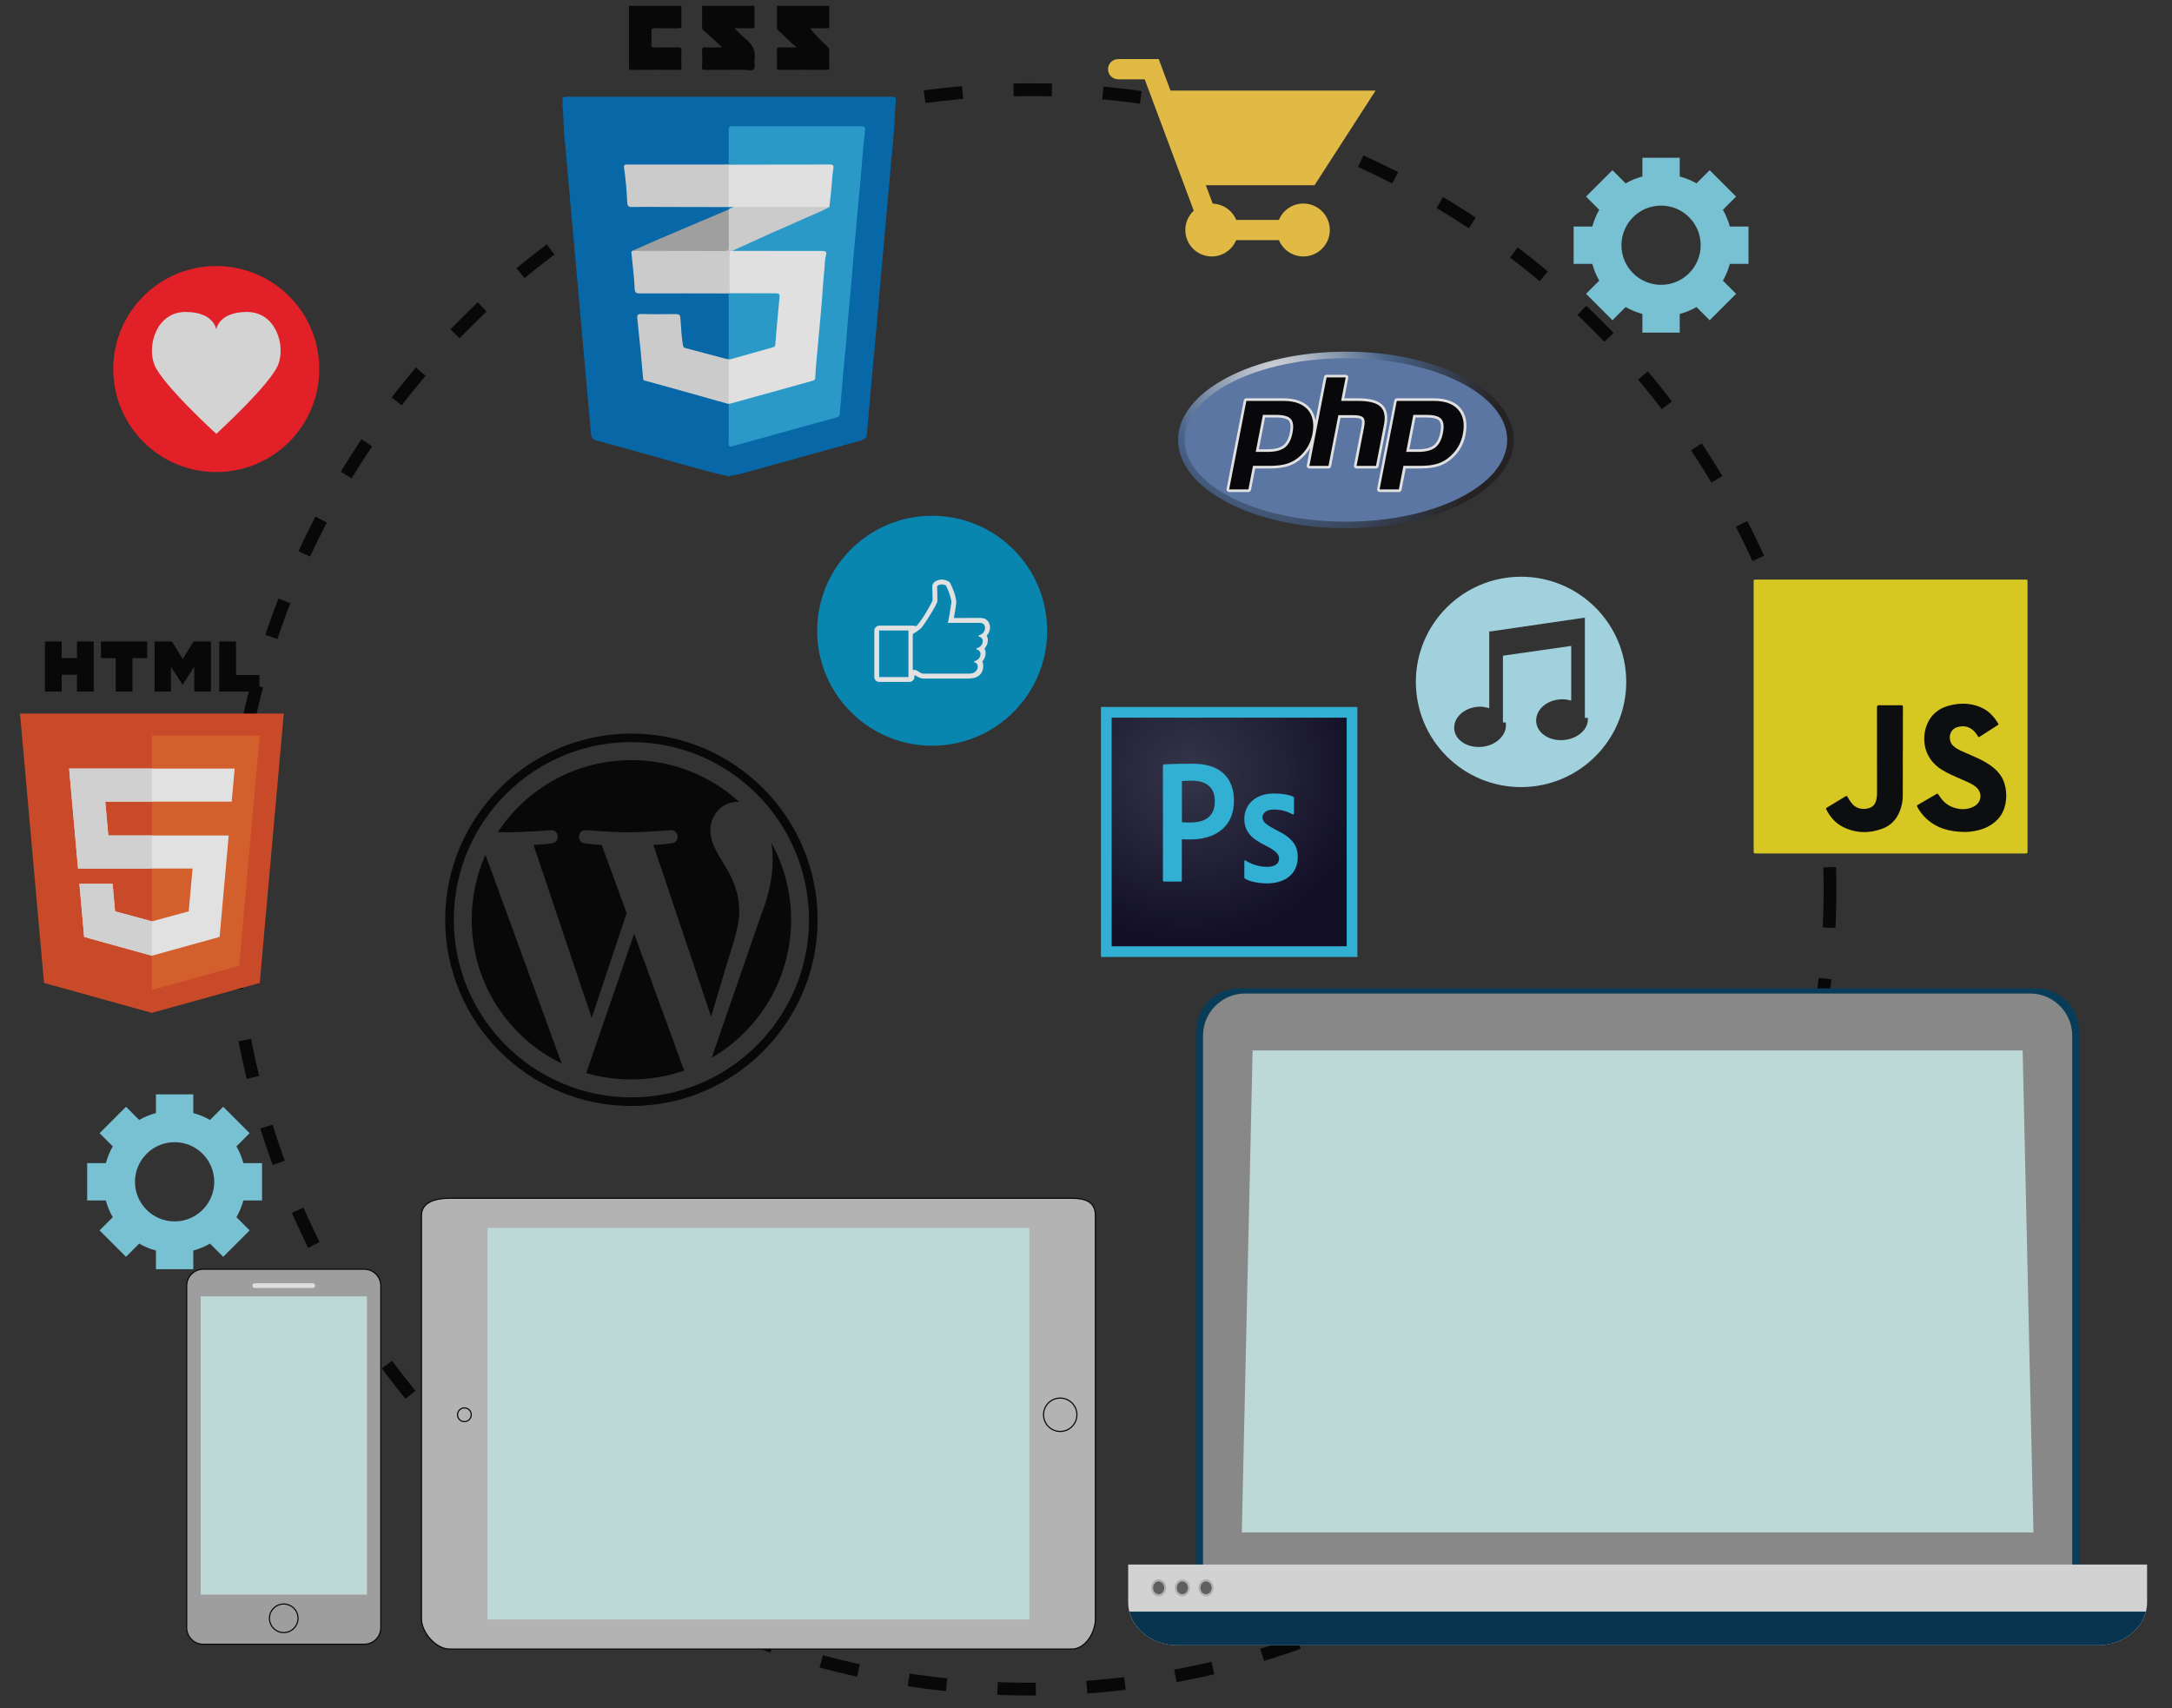 <?xml version="1.0" encoding="utf-8"?>
<!-- Generator: Adobe Illustrator 16.0.0, SVG Export Plug-In . SVG Version: 6.00 Build 0)  -->
<!DOCTYPE svg PUBLIC "-//W3C//DTD SVG 1.1//EN" "http://www.w3.org/Graphics/SVG/1.1/DTD/svg11.dtd">
<svg version="1.1" id="Layer_1" xmlns="http://www.w3.org/2000/svg" xmlns:xlink="http://www.w3.org/1999/xlink" x="0px" y="0px"
	 width="477px" height="375.167px" viewBox="61.188 11.833 477 375.167" enable-background="new 61.188 11.833 477 375.167"
	 xml:space="preserve">
<rect x="61.188" y="11.833" width="477" height="375.167" fill="#333333" stroke="none"/>
<g opacity="0.85">
	
		<circle fill="none" stroke="#000000" stroke-width="2.803" stroke-miterlimit="10" stroke-dasharray="8.408,11.211" cx="287.447" cy="207.168" r="175.635"/>
	<path d="M199.851,172.944c-22.547,0-40.893,18.346-40.893,40.893c0,22.549,18.346,40.894,40.893,40.894
		c22.548,0,40.894-18.344,40.894-40.894C240.745,191.29,222.399,172.944,199.851,172.944z M199.851,174.81
		c21.514,0,39.002,17.514,39.002,39.027s-17.488,39.002-39.002,39.002c-21.512,0-39.002-17.487-39.002-39.002
		C160.849,192.323,178.339,174.81,199.851,174.81z M199.851,178.771c-12.255,0-23.043,6.271-29.314,15.793
		c0.824,0.026,1.617,0.052,2.274,0.052c3.668,0,9.328-0.459,9.328-0.459c1.89-0.111,2.12,2.663,0.229,2.887
		c0,0-1.898,0.247-4.012,0.358l12.779,37.979l7.667-23.026l-5.47-14.951c-1.891-0.11-3.681-0.358-3.681-0.358
		c-1.891-0.11-1.661-2.999,0.229-2.888c0,0,5.78,0.46,9.227,0.46c3.668,0,9.354-0.46,9.354-0.46c1.892-0.11,2.122,2.664,0.229,2.888
		c0,0-1.9,0.248-4.012,0.358l12.678,37.697l3.502-11.705c1.514-4.854,2.681-8.32,2.681-11.322c0-4.338-1.552-7.35-2.886-9.688
		c-1.777-2.892-3.453-5.339-3.453-8.229c0-3.224,2.436-6.211,5.88-6.211c0.153,0,0.31,0.018,0.459,0.025
		C217.303,182.253,208.984,178.771,199.851,178.771z M230.624,196.994c0.15,1.115,0.256,2.337,0.256,3.629
		c0,3.561-0.683,7.545-2.684,12.549l-10.709,30.977c10.428-6.08,17.431-17.369,17.431-30.312
		C234.917,207.738,233.361,201.99,230.624,196.994z M167.802,199.55c-1.946,4.362-3.016,9.201-3.016,14.287
		c0,13.886,8.055,25.879,19.756,31.563L167.802,199.55z M200.465,216.902l-10.53,30.595c3.145,0.925,6.475,1.405,9.916,1.405
		c4.086,0,8.01-0.687,11.655-1.969c-0.093-0.149-0.186-0.313-0.256-0.485L200.465,216.902z"/>
	<path fill="#FFD048" d="M347.422,56.535c-2.422,0-4.493,1.482-5.367,3.59h-9.381c-0.847-2.045-2.828-3.486-5.158-3.57l-1.511-4.045
		h23.875l13.411-20.785h-45.049l-2.581-6.914h-8.916c-1.226,0-2.22,0.994-2.22,2.221c0,1.227,0.994,2.221,2.22,2.221h5.835
		l10.775,28.855c-1.139,1.061-1.858,2.561-1.858,4.238c0,3.209,2.601,5.811,5.812,5.811c2.42,0,4.493-1.484,5.365-3.592h9.381
		c0.874,2.107,2.945,3.592,5.367,3.592c3.21,0,5.811-2.602,5.811-5.811C353.232,59.135,350.632,56.535,347.422,56.535z"/>
	<g>
		<circle fill="#C7C7C7" cx="420.832" cy="234.521" r="2.5"/>
		<circle fill="#808080" cx="420.832" cy="234.522" r="2.1"/>
		<path fill="#003D5E" d="M517.811,363.766c0,5.198-4.213,9.409-9.409,9.409H333.266c-5.195,0-9.41-4.211-9.41-9.409V238.302
			c0-5.194,4.215-9.409,9.41-9.409H508.4c5.196,0,9.409,4.215,9.409,9.409L517.811,363.766L517.811,363.766z"/>
		<path fill="#969696" d="M516.279,362.775c0,5.115-4.146,9.262-9.263,9.262H334.648c-5.115,0-9.263-4.146-9.263-9.262V239.293
			c0-5.113,4.146-9.262,9.263-9.262h172.368c5.115,0,9.263,4.146,9.263,9.262V362.775L516.279,362.775z"/>
		<path fill="#EDEDED" d="M308.947,355.438v8.328c0,5.198,4.859,9.409,10.854,9.409h202.062c5.994,0,10.854-4.211,10.854-9.409
			v-8.328H308.947z"/>
		<path fill="#003454" d="M309.209,365.781c1.064,4.225,5.398,7.394,10.594,7.394h202.062c5.194,0,9.526-3.169,10.592-7.394H309.209
			z"/>
		<polygon fill="#D4F6F4" points="507.758,348.379 333.908,348.379 336.277,242.541 505.387,242.541 		"/>
		<g>
			<path fill="#C7C7C7" d="M317.307,360.549c0,1.043-0.742,1.89-1.658,1.89c-0.914,0-1.655-0.847-1.655-1.89
				c0-1.04,0.741-1.885,1.655-1.885C316.564,358.664,317.307,359.509,317.307,360.549z"/>
			<path fill="#666666" d="M316.877,360.549c0,0.773-0.549,1.399-1.229,1.399c-0.679,0-1.228-0.626-1.228-1.399
				c0-0.77,0.55-1.396,1.228-1.396C316.328,359.151,316.877,359.779,316.877,360.549z"/>
		</g>
		<g>
			<path fill="#C7C7C7" d="M322.506,360.549c0,1.043-0.742,1.89-1.658,1.89s-1.656-0.847-1.656-1.89c0-1.04,0.74-1.885,1.656-1.885
				S322.506,359.509,322.506,360.549z"/>
			<path fill="#666666" d="M322.076,360.549c0,0.773-0.549,1.399-1.229,1.399c-0.679,0-1.228-0.626-1.228-1.399
				c0-0.77,0.549-1.396,1.228-1.396C321.527,359.151,322.076,359.779,322.076,360.549z"/>
		</g>
		<g>
			<path fill="#C7C7C7" d="M327.705,360.549c0,1.043-0.742,1.89-1.658,1.89s-1.658-0.847-1.658-1.89c0-1.04,0.742-1.885,1.658-1.885
				S327.705,359.509,327.705,360.549z"/>
			<path fill="#666666" d="M327.275,360.549c0,0.773-0.551,1.399-1.229,1.399c-0.678,0-1.229-0.626-1.229-1.399
				c0-0.77,0.552-1.396,1.229-1.396C326.725,359.152,327.275,359.779,327.275,360.549z"/>
		</g>
	</g>
	<g>
		<circle fill="#FF1D25" cx="108.684" cy="92.884" r="22.625"/>
		<path fill="#EEEEEE" d="M115.436,80.345c-6.287,0-6.752,3.842-6.752,3.842s-0.467-3.842-6.752-3.842
			c-6.287,0-8.498,7.217-6.869,11.525c1.629,4.307,13.621,15.248,13.621,15.248s11.99-10.941,13.619-15.248
			C123.932,87.562,121.721,80.345,115.436,80.345z"/>
	</g>
	<g>
		<circle fill="#0094C6" cx="265.905" cy="150.357" r="25.251"/>
		<path fill="#FFFFFF" d="M277.88,151.424c1.288-1.279,0.893-3.877-1.337-3.877l-5.87,0.004c0.224-1.238,0.549-3.303,0.534-3.492
			c-0.124-1.842-1.298-4.086-1.346-4.176c-0.215-0.402-1.298-0.941-2.386-0.707c-1.404,0.301-1.553,1.197-1.543,1.445
			c0,0,0.058,2.453,0.066,3.107c-0.673,1.475-2.991,5.361-3.694,5.656c-0.171-0.1-0.356-0.152-0.558-0.152h-7.412
			c-0.63,0-1.136,0.506-1.136,1.137v10.242c0.043,0.553,0.516,0.982,1.068,0.982h6.659c0.586,0,1.068-0.477,1.068-1.068v-0.338
			c0,0,0.249-0.02,0.358,0.051c0.429,0.273,0.959,0.617,1.646,0.617h9.938c3.713,0,3.316-3.299,2.978-3.748
			c0.626-0.682,1.012-1.889,0.482-2.84C277.808,153.834,278.524,152.65,277.88,151.424L277.88,151.424z M260.697,160.525h-6.435
			v-10.223h6.435V160.525z M276.147,151.338l-0.058,0.252c1.708,0.488,0.797,2.459-0.43,2.588l-0.063,0.252
			c1.643,0.416,0.86,2.449-0.425,2.588l-0.062,0.252c1.341,0.221,1.017,2.506-1.012,2.506l-10.109,0.006
			c-0.711,0-1.359-0.816-1.885-0.816h-0.459V151.1c0.568-0.359,1.271-0.816,1.661-1.146c0.735-0.629,3.751-5.504,3.751-6.115
			c0-0.609-0.061-3.25-0.061-3.25s0.586-0.764,1.908-0.205c0,0,1.112,2.086,1.227,3.748c0,0-0.501,3.416-0.768,4.49h7.002
			C278.09,148.625,277.761,151.084,276.147,151.338L276.147,151.338z"/>
	</g>
	<path fill="#B4ECFA" d="M395.232,138.493c-12.758,0-23.103,10.343-23.103,23.1c0,12.76,10.345,23.102,23.103,23.102
		c12.757,0,23.1-10.342,23.1-23.102C418.332,148.836,407.989,138.493,395.232,138.493z M409.896,169.46
		c0.237,2.443-2.107,4.593-5.235,4.897c-3.13,0.305-5.856-1.472-6.095-3.917c-0.237-2.443,1.939-4.691,5.067-4.996
		c0.99-0.096,1.615-0.007,2.615,0.263v-12.015l-15,2.145V170.5h0.626c0.007,0,0.018,0.249,0.021,0.29
		c0.237,2.445-2.106,4.758-5.236,5.063c-3.128,0.303-5.857-1.39-6.094-3.835c-0.238-2.443,1.939-4.648,5.068-4.953
		c0.988-0.096,1.614,0.033,2.614,0.302V150.5h0.334l20.971-3.065l-0.305-0.219v0.002l0.01-0.002l-0.01,0.074v22.21h0.625
		C409.882,169.5,409.891,169.419,409.896,169.46z"/>
	<path fill="#83D9EE" d="M118.74,275.48v-8.203h-4.105c-0.354-1.301-0.861-2.532-1.52-3.676l2.898-2.897l-5.803-5.804l-2.898,2.9
		c-1.143-0.656-2.375-1.168-3.676-1.52v-4.105h-8.203v4.105c-1.301,0.352-2.533,0.863-3.678,1.52l-2.898-2.9l-5.801,5.804l2.9,2.897
		c-0.658,1.144-1.168,2.375-1.52,3.676h-4.105v8.203h4.105c0.352,1.304,0.861,2.535,1.52,3.679l-2.9,2.897l5.801,5.803l2.898-2.899
		c1.146,0.656,2.377,1.166,3.678,1.521v4.104h8.203v-4.104c1.301-0.354,2.533-0.863,3.676-1.521l2.898,2.899l5.803-5.803
		l-2.898-2.897c0.658-1.144,1.166-2.375,1.52-3.679H118.74L118.74,275.48z M99.535,280.081c-4.805,0-8.701-3.896-8.701-8.699
		c0-4.807,3.896-8.7,8.701-8.7c4.805,0,8.699,3.895,8.699,8.7S104.34,280.081,99.535,280.081z"/>
	<path fill="#83D9EE" d="M445.186,69.788v-8.203h-4.104c-0.354-1.301-0.863-2.533-1.521-3.676l2.9-2.898l-5.803-5.803l-2.898,2.9
		c-1.145-0.656-2.375-1.168-3.678-1.52v-4.105h-8.203v4.105c-1.299,0.352-2.533,0.863-3.676,1.52l-2.898-2.9l-5.801,5.803
		l2.898,2.898c-0.658,1.143-1.166,2.375-1.521,3.676h-4.104v8.203h4.104c0.354,1.303,0.861,2.535,1.521,3.678l-2.898,2.898
		l5.801,5.803l2.898-2.9c1.145,0.656,2.377,1.166,3.676,1.52v4.104h8.203v-4.104c1.303-0.354,2.533-0.863,3.678-1.52l2.898,2.9
		l5.803-5.803l-2.9-2.898c0.658-1.143,1.168-2.375,1.521-3.678H445.186z M425.982,74.388c-4.806,0-8.701-3.895-8.701-8.699
		c0-4.807,3.896-8.701,8.701-8.701c4.803,0,8.698,3.895,8.698,8.701C434.682,70.493,430.785,74.388,425.982,74.388z"/>
	<g>
		<path fill="#C9C9C9" stroke="#000000" stroke-width="0.25" stroke-miterlimit="10" d="M301.75,367.389
			c0,2.974-2.205,6.611-5.157,6.611H159.896c-2.952,0-6.146-3.639-6.146-6.611v-88.621c0-2.974,3.194-3.768,6.146-3.768h136.696
			c2.952,0,5.157,0.794,5.157,3.768L301.75,367.389L301.75,367.389z"/>
		<circle fill="none" stroke="#000000" stroke-width="0.25" stroke-miterlimit="10" cx="163.174" cy="322.544" r="1.511"/>
		<circle fill="none" stroke="#000000" stroke-width="0.25" stroke-miterlimit="10" cx="294.027" cy="322.544" r="3.663"/>
		<rect x="168.25" y="281.5" fill="#D4F6F4" width="119" height="86"/>
	</g>
	<g>
		<g>
			<path fill="#B0B0B0" stroke="#000000" stroke-width="0.25" stroke-miterlimit="10" d="M144.816,369.313
				c0,2.006-1.625,3.631-3.631,3.631h-35.371c-2.004,0-3.629-1.625-3.629-3.631v-75.1c0-2.004,1.625-3.631,3.629-3.631h35.371
				c2.006,0,3.631,1.627,3.631,3.631V369.313z"/>
			<path fill="#FBFAFF" d="M130.387,294.178c0,0.29-0.234,0.524-0.523,0.524h-12.725c-0.291,0-0.525-0.234-0.525-0.524l0,0
				c0-0.289,0.234-0.523,0.525-0.523h12.725C130.152,293.652,130.387,293.889,130.387,294.178L130.387,294.178z"/>
			<rect x="105.262" y="296.538" fill="#D4F6F4" width="36.477" height="65.461"/>
			<polygon fill="#D4F6F4" points="141.738,361.999 105.262,361.999 141.738,296.538 			"/>
			<g>
				<g>
					<path d="M123.5,364.232c1.664,0,3.014,1.349,3.014,3.013s-1.35,3.013-3.014,3.013s-3.012-1.349-3.012-3.013
						S121.836,364.232,123.5,364.232 M123.5,363.982c-1.798,0-3.262,1.464-3.262,3.263s1.463,3.263,3.262,3.263
						c1.8,0,3.264-1.464,3.264-3.263S125.3,363.982,123.5,363.982L123.5,363.982z"/>
				</g>
			</g>
		</g>
	</g>
	<g>
		<path fill="#F3E01E" d="M476.391,199.27c-9.824,0-19.649,0-29.476,0c-0.601,0-0.603,0-0.603-0.606c0-19.652,0-39.303,0-58.954
			c0-0.589,0.002-0.589,0.575-0.589c19.666,0,39.332,0,58.999,0c0.577,0,0.577,0,0.577,0.586c0.001,19.651,0.001,39.303,0,58.954
			c0,0.611,0,0.611-0.597,0.611C496.042,199.27,486.217,199.27,476.391,199.27z"/>
		<path fill="#050708" d="M492.77,194.551c-3.479-0.023-6.291-0.832-8.604-2.996c-0.78-0.73-1.403-1.588-1.926-2.521
			c-0.128-0.23-0.069-0.325,0.142-0.445c1.361-0.78,2.72-1.567,4.068-2.369c0.23-0.137,0.319-0.071,0.443,0.125
			c0.701,1.104,1.545,2.075,2.767,2.612c1.636,0.717,3.311,0.834,4.948,0.035c1.826-0.891,2.036-3.136,0.438-4.393
			c-0.903-0.71-1.971-1.119-3.011-1.574c-1.504-0.66-3.021-1.284-4.425-2.158c-4.053-2.522-4.385-6.853-3.313-9.702
			c0.972-2.579,2.977-3.997,5.6-4.53c2.339-0.476,4.651-0.33,6.818,0.789c1.439,0.743,2.461,1.926,3.29,3.292
			c0.114,0.187,0.081,0.264-0.099,0.377c-1.326,0.841-2.646,1.689-3.962,2.546c-0.187,0.121-0.268,0.103-0.375-0.087
			c-0.223-0.39-0.48-0.757-0.793-1.083c-1.012-1.055-2.253-1.346-3.619-0.979c-2.165,0.582-2.107,3.083-1.101,4.065
			c0.58,0.566,1.278,0.932,1.998,1.264c1.735,0.801,3.538,1.456,5.193,2.429c1.423,0.837,2.698,1.83,3.548,3.286
			c1.391,2.384,1.51,6.805-0.942,9.306c-1.41,1.439-3.156,2.174-5.099,2.516C493.974,194.492,493.185,194.566,492.77,194.551z"/>
		<path fill="#050708" d="M479.071,176.935c0,3.234,0.015,6.468-0.009,9.702c-0.009,1.142-0.226,2.261-0.649,3.329
			c-0.709,1.782-1.918,3.124-3.71,3.813c-2.939,1.128-5.885,1.097-8.739-0.318c-1.664-0.824-2.833-2.169-3.676-3.81
			c-0.109-0.212-0.103-0.323,0.122-0.457c1.361-0.81,2.718-1.631,4.064-2.463c0.242-0.149,0.348-0.107,0.474,0.131
			c0.313,0.595,0.686,1.154,1.146,1.654c1.092,1.188,2.906,1.15,3.986,0.622c0.652-0.319,0.976-0.908,1.152-1.581
			c0.125-0.479,0.178-0.969,0.178-1.466c-0.002-6.289,0.004-12.578-0.012-18.866c-0.001-0.421,0.118-0.514,0.519-0.508
			c1.587,0.022,3.175,0.021,4.762,0c0.348-0.004,0.416,0.097,0.415,0.425c-0.013,3.265-0.008,6.528-0.008,9.793
			C479.081,176.935,479.076,176.935,479.071,176.935z"/>
	</g>
	<g>
		<path fill="#0071BB" d="M184.729,35.015c0-0.547,0-1.095,0-1.643c0.439-0.375,0.974-0.294,1.483-0.295
			c3.647-0.007,7.294-0.004,10.942-0.004c19.665,0,39.33-0.001,58.995,0.005c0.595,0,1.227-0.133,1.756,0.294
			c0,0.244,0,0.487,0,0.73c-0.215,1.592-0.158,3.2-0.265,4.798c-0.166,2.456-0.435,4.901-0.637,7.352
			c-0.253,3.088-0.555,6.171-0.828,9.257c-0.338,3.812-0.701,7.622-1.021,11.435c-0.321,3.814-0.698,7.623-1.008,11.438
			c-0.236,2.906-0.53,5.808-0.784,8.714c-0.272,3.116-0.572,6.231-0.839,9.348c-0.307,3.571-0.66,7.139-0.945,10.711
			c-0.066,0.824-0.569,1.205-1.317,1.417c-3.568,1.015-7.148,1.984-10.722,2.978c-5.215,1.448-10.433,2.884-15.641,4.357
			c-0.822,0.232-1.678,0.237-2.489,0.494c-0.122,0-0.244,0-0.365,0c-7.14-1.621-14.121-3.83-21.188-5.722
			c-2.524-0.676-5.031-1.417-7.558-2.082c-0.823-0.217-1.238-0.627-1.316-1.486c-0.229-2.509-0.452-5.019-0.677-7.527
			c-0.339-3.78-0.693-7.558-1.015-11.338c-0.267-3.146-0.57-6.289-0.828-9.435c-0.241-2.934-0.534-5.865-0.792-8.798
			c-0.27-3.084-0.557-6.167-0.832-9.25c-0.281-3.145-0.573-6.288-0.842-9.433c-0.259-3.024-0.516-6.049-0.815-9.069
			C184.941,39.85,184.969,37.424,184.729,35.015z"/>
		<path d="M226.883,13.117c0,1.458-0.016,2.917,0.009,4.375c0.008,0.433-0.108,0.574-0.554,0.563c-1.18-0.03-2.362-0.01-3.843-0.01
			c0.954,0.917,1.699,1.733,2.546,2.424c1.435,1.173,2.153,2.577,1.855,4.465c-0.112,0.707,0.208,1.671-0.159,2.097
			c-0.386,0.448-1.367,0.128-2.087,0.132c-2.856,0.015-5.711-0.008-8.567,0.019c-0.539,0.005-0.741-0.094-0.714-0.685
			c0.054-1.152,0.052-2.31,0.001-3.462c-0.027-0.617,0.108-0.844,0.776-0.81c1.172,0.061,2.349,0.017,3.642,0.017
			c-1.397-1.291-2.688-2.517-4.026-3.69c-0.276-0.243-0.388-0.435-0.385-0.786c0.018-1.549,0.008-3.099,0.008-4.648
			C219.219,13.117,223.051,13.117,226.883,13.117z"/>
		<path d="M243.307,13.117c0,1.428-0.022,2.857,0.012,4.285c0.012,0.513-0.13,0.671-0.65,0.654
			c-1.149-0.039-2.301-0.012-3.554-0.012c1.102,1.534,2.457,2.718,3.721,3.981c0.35,0.349,0.496,0.693,0.481,1.183
			c-0.034,1.124-0.037,2.25,0.001,3.373c0.017,0.495-0.152,0.599-0.614,0.596c-3.435-0.018-6.869-0.02-10.303,0.001
			c-0.483,0.003-0.614-0.134-0.602-0.608c0.032-1.245,0.033-2.493-0.001-3.738c-0.013-0.482,0.133-0.616,0.607-0.603
			c1.171,0.033,2.343,0.011,3.785,0.011c-1.579-1.169-2.646-2.521-3.96-3.598c-0.345-0.283-0.423-0.509-0.422-0.875
			c0.004-1.55,0.002-3.101,0.002-4.65C235.642,13.117,239.475,13.117,243.307,13.117z"/>
		<path d="M210.825,13.117c0,1.429-0.023,2.858,0.012,4.287c0.013,0.516-0.136,0.662-0.652,0.652
			c-1.763-0.031-3.527,0.008-5.29-0.024c-0.517-0.009-0.673,0.137-0.651,0.653c0.041,0.971,0.042,1.946,0,2.917
			c-0.022,0.521,0.141,0.66,0.654,0.651c1.763-0.031,3.527,0.008,5.291-0.024c0.52-0.01,0.664,0.142,0.649,0.655
			c-0.036,1.246-0.031,2.493-0.001,3.739c0.01,0.444-0.129,0.557-0.562,0.555c-3.466-0.017-6.933-0.029-10.398,0.007
			c-0.678,0.007-0.544-0.379-0.544-0.75c-0.002-4.439-0.002-8.879-0.002-13.318C203.161,13.117,206.993,13.117,210.825,13.117z"/>
		<path fill="#29AAE1" d="M221.228,47.936c0-2.493,0.019-4.985-0.015-7.478c-0.009-0.653,0.139-0.898,0.851-0.896
			c9.423,0.023,18.847,0.021,28.271,0.003c0.63-0.001,0.893,0.173,0.823,0.82c-0.186,1.737-0.364,3.475-0.52,5.215
			c-0.149,1.653-0.252,3.31-0.4,4.963c-0.223,2.491-0.472,4.98-0.7,7.471c-0.14,1.532-0.255,3.066-0.393,4.599
			c-0.23,2.551-0.515,5.099-0.691,7.653c-0.108,1.566-0.246,3.128-0.398,4.69c-0.252,2.58-0.489,5.161-0.713,7.743
			c-0.146,1.684-0.238,3.372-0.391,5.055c-0.215,2.37-0.512,4.733-0.681,7.106c-0.113,1.597-0.298,3.187-0.388,4.782
			c-0.054,0.966-0.276,1.914-0.227,2.893c0.025,0.496-0.233,0.82-0.828,0.98c-5.186,1.4-10.357,2.852-15.533,4.287
			c-2.355,0.653-4.714,1.292-7.063,1.966c-0.716,0.205-1.052,0.201-1.029-0.746c0.069-2.825,0.025-5.653,0.026-8.48
			c0.026-0.047,0.053-0.096,0.078-0.144c0.219-0.234,0.516-0.312,0.809-0.393c5.509-1.528,11.017-3.06,16.525-4.589
			c1.208-0.335,1.185-0.327,1.311-1.588c0.451-4.474,0.793-8.957,1.204-13.434c0.376-4.115,0.705-8.234,1.08-12.349
			c0.055-0.604-0.178-0.847-0.757-0.838c-0.273,0.004-0.547-0.004-0.821-0.004c-5.687,0-11.374,0.001-17.061-0.002
			c-0.484,0-0.975,0.053-1.447-0.104c-0.485-0.356-0.051-0.483,0.177-0.609c0.85-0.471,1.756-0.824,2.643-1.214
			c5.741-2.53,11.456-5.118,17.201-7.637c0.377-0.166,0.828-0.262,0.961-0.751c0.278-2.599,0.457-5.204,0.703-7.802
			c0.058-0.613-0.185-0.839-0.753-0.839c-0.304,0-0.608-0.006-0.912-0.006c-6.41,0-12.819,0.001-19.229-0.002
			c-0.483,0-0.974,0.047-1.448-0.103C221.381,48.106,221.293,48.034,221.228,47.936z"/>
		<path fill="#E5E5E5" d="M243.329,57.29c-1.899,1.076-3.951,1.824-5.928,2.731c-2.388,1.096-4.815,2.105-7.214,3.18
			c-2.744,1.229-5.474,2.489-8.21,3.735c-0.251,0.531-0.291,1.095-0.288,1.674c0.008,2.109,0.007,4.219,0,6.329
			c-0.001,0.419,0.04,0.848-0.174,1.239c-0.074,0.107-0.172,0.142-0.296,0.106c-6.494-0.01-12.988-0.036-19.482-0.009
			c-0.861,0.003-1.127-0.14-1.172-1.1c-0.117-2.504-0.442-4.998-0.67-7.497c-0.022-0.25-0.141-0.548,0.147-0.749
			c0.704-0.202,1.421-0.279,2.154-0.279c5.764,0.006,11.528,0.005,17.291,0.002c1.419-0.001,1.44-0.023,1.443-1.404
			c0.004-2.001,0-4.004,0.002-6.006c0.001-0.486-0.018-0.977,0.294-1.397v-0.042c0.316-0.515,0.86-0.613,1.38-0.759
			c0.423-0.073,0.85-0.063,1.275-0.063c5.961-0.002,11.922-0.005,17.883,0.005C242.297,56.989,242.872,56.861,243.329,57.29z"/>
		<path fill="#E5E5E5" d="M221.228,100.561c-3.509-0.984-7.016-1.971-10.525-2.953c-2.625-0.734-5.25-1.474-7.884-2.176
			c-0.31-0.083-0.37-0.181-0.394-0.46c-0.171-2.03-0.348-4.059-0.545-6.086c-0.229-2.353-0.472-4.703-0.725-7.053
			c-0.077-0.713,0.022-1.074,0.924-1.042c2.307,0.081,4.618,0.027,6.927,0.027c1.633,0,1.543,0.006,1.661,1.619
			c0.126,1.726,0.213,3.46,0.494,5.176c0.068,0.416,0.255,0.584,0.578,0.671c2.976,0.799,5.955,1.588,8.936,2.372
			c0.172,0.045,0.363,0.02,0.545,0.027c0.093,0.081,0.16,0.178,0.203,0.293c0.208,1.712,0.056,3.433,0.091,5.149
			c0.022,1.085,0.013,2.171,0,3.257c-0.005,0.39,0.02,0.793-0.289,1.106L221.228,100.561z"/>
		<path fill="#E5E5E5" d="M221.228,57.313c-5.042-0.012-10.083-0.024-15.125-0.034c-2.035-0.004-4.071-0.031-6.105,0.015
			c-0.772,0.018-1.025-0.183-1.062-1.006c-0.115-2.54-0.323-5.079-0.7-7.597c-0.116-0.775,0.328-0.725,0.85-0.724
			c6.925,0.008,13.851,0.006,20.776,0.004c0.455,0,0.91-0.022,1.364-0.034l-0.004,0.074c0.196,0.175,0.264,0.413,0.264,0.656
			c0.002,2.785,0.126,5.572-0.063,8.356C221.385,57.137,221.319,57.233,221.228,57.313z"/>
		<path fill="#29AAE1" d="M221.232,90.838c-0.005-0.052-0.009-0.104-0.013-0.156c0-4.799,0-9.598,0-14.397
			c0.065-0.02,0.13-0.04,0.195-0.059c0.278-0.232,0.616-0.24,0.95-0.241c3.007-0.007,6.015-0.02,9.021,0.006
			c1.041,0.008,1.306,0.312,1.207,1.341c-0.313,3.231-0.545,6.47-0.849,9.702c-0.078,0.821-0.411,1.252-1.197,1.475
			c-2.776,0.786-5.563,1.534-8.339,2.322C221.887,90.921,221.558,91.014,221.232,90.838z"/>
		<path fill="#B2B2B2" d="M221.227,57.846c0,2.76-0.017,5.521,0.012,8.281c0.006,0.623-0.162,0.838-0.813,0.835
			c-6.794-0.027-13.589-0.026-20.384-0.032c1.911-0.844,3.816-1.703,5.735-2.528c3.079-1.323,6.167-2.626,9.252-3.935
			C217.094,59.591,219.161,58.72,221.227,57.846z"/>
		<path fill="#29AAE1" d="M222.3,57.29c-0.358,0.172-0.716,0.343-1.074,0.515c0-0.164,0.001-0.328,0.001-0.492l-0.005-0.074
			C221.594,57.008,221.956,56.968,222.3,57.29z"/>
		<path fill="#FEFEFE" d="M221.232,90.838c3.203-0.907,6.404-1.821,9.613-2.706c0.327-0.09,0.568-0.139,0.6-0.527
			c0.115-1.437,0.237-2.872,0.366-4.308c0.174-1.941,0.331-3.886,0.546-5.822c0.12-1.078,0.049-1.216-1.005-1.219
			c-3.313-0.009-6.626-0.02-9.939-0.03c-0.002-2.806-0.005-5.611-0.004-8.417c0-0.408-0.117-0.903,0.567-0.873
			c6.535,0.004,13.07,0.008,19.605,0.013c1.024,0.001,1.233,0.195,0.96,1.129c-0.267,0.913-0.196,1.849-0.293,2.766
			c-0.338,3.196-0.481,6.412-0.785,9.612c-0.192,2.032-0.368,4.064-0.553,6.096c-0.249,2.75-0.548,5.495-0.693,8.252
			c-0.03,0.57-0.413,0.61-0.766,0.709c-2.49,0.703-4.984,1.39-7.477,2.081c-3.494,0.968-6.988,1.938-10.483,2.901
			c-0.083,0.023-0.179-0.004-0.269-0.009C221.226,97.271,221.229,94.054,221.232,90.838z"/>
		<path fill="#FEFEFE" d="M222.3,57.29c-0.359-0.017-0.718-0.034-1.077-0.051c0-3.077,0-6.152,0-9.229
			c3.518-0.013,7.036-0.031,10.554-0.038c3.883-0.006,7.767,0.021,11.649-0.021c0.753-0.008,0.887,0.282,0.781,0.896
			c-0.204,1.182-0.281,2.374-0.367,3.569c-0.117,1.628-0.336,3.249-0.511,4.873C236.319,57.29,229.31,57.29,222.3,57.29z"/>
	</g>
	<g>
		<g>
			<g>
				<g>
					<path d="M71.056,152.723h3.676v3.632h3.362v-3.632h3.676v10.998h-3.675v-3.683h-3.363v3.683h-3.675L71.056,152.723
						L71.056,152.723z"/>
					<path d="M86.604,156.37h-3.235v-3.647h10.15v3.647H90.28v7.351h-3.676V156.37L86.604,156.37z"/>
					<path d="M95.129,152.723h3.833l2.358,3.864l2.355-3.864h3.833v10.998h-3.66v-5.451l-2.529,3.91h-0.063l-2.53-3.91v5.451h-3.597
						V152.723z"/>
					<path d="M109.338,152.723h3.677v7.363h5.169v3.635h-8.846V152.723z"/>
				</g>
			</g>
		</g>
		<g id="Guides_to_delete">
			<g>
				<polygon fill="#E34E26" points="70.855,227.704 65.581,168.54 123.512,168.54 118.231,227.708 94.532,234.277 				"/>
				<polygon fill="#EF662A" points="94.546,173.375 94.546,229.252 113.709,223.939 118.225,173.375 				"/>
				<polygon fill="#FFFFFF" points="76.372,180.632 78.329,202.577 103.479,202.577 102.635,211.988 94.537,214.178 86.455,211.991 
					85.915,205.948 78.631,205.948 79.672,217.598 94.535,221.727 109.418,217.598 111.413,195.32 84.965,195.32 84.301,187.89 
					112.048,187.89 112.071,187.89 112.721,180.632 				"/>
				<g>
					<polygon fill="#EBEBEB" points="94.546,180.632 76.372,180.632 78.329,202.577 94.546,202.577 94.546,195.32 84.965,195.32 
						84.301,187.89 94.546,187.89 					"/>
					<polygon fill="#EBEBEB" points="94.546,214.175 94.537,214.178 86.455,211.991 85.915,205.948 78.631,205.948 79.672,217.598 
						94.535,221.727 94.546,221.723 					"/>
				</g>
			</g>
		</g>
	</g>
	<g>
		
			<radialGradient id="SVGID_1_" cx="71.518" cy="336.81" r="48.401" gradientTransform="matrix(1 0 0 -1 270.52 432.693)" gradientUnits="userSpaceOnUse">
			<stop  offset="0" style="stop-color:#FFFFFF"/>
			<stop  offset="0.5" style="stop-color:#4C6B97"/>
			<stop  offset="1" style="stop-color:#231F20"/>
		</radialGradient>
		<ellipse fill="url(#SVGID_1_)" cx="356.766" cy="108.455" rx="36.859" ry="19.389"/>
		<ellipse fill="#6181B6" cx="356.766" cy="108.455" rx="35.42" ry="17.95"/>
		<g>
			<path fill="#FFFFFF" d="M363.939,114.257l1.758-9.042c0.396-2.041,0.066-3.563-0.979-4.525c-1.013-0.931-2.733-1.384-5.261-1.384
				h-3.043l0.871-4.48c0.031-0.169-0.012-0.343-0.12-0.477c-0.11-0.132-0.272-0.209-0.445-0.209h-4.2
				c-0.274,0-0.512,0.195-0.564,0.466l-1.865,9.6c-0.169-1.08-0.587-2.009-1.257-2.775c-1.229-1.41-3.179-2.125-5.791-2.125h-8.14
				c-0.275,0-0.514,0.196-0.564,0.467l-3.775,19.431c-0.035,0.169,0.011,0.343,0.119,0.476c0.11,0.133,0.272,0.21,0.445,0.21h4.232
				c0.274,0,0.512-0.196,0.564-0.466l0.914-4.7h3.148c1.654,0,3.043-0.18,4.128-0.533c1.11-0.361,2.129-0.973,3.028-1.814
				c0.728-0.668,1.326-1.416,1.791-2.222l-0.757,3.882c-0.032,0.169,0.013,0.344,0.121,0.477c0.109,0.133,0.273,0.21,0.444,0.21
				h4.199c0.276,0,0.513-0.196,0.565-0.466l2.072-10.666h2.881c1.228,0,1.589,0.245,1.687,0.35c0.088,0.096,0.273,0.434,0.066,1.499
				l-1.672,8.597c-0.032,0.169,0.014,0.344,0.122,0.477c0.108,0.133,0.271,0.21,0.442,0.21h4.268
				C363.65,114.723,363.887,114.527,363.939,114.257z M344.471,106.786c-0.263,1.354-0.761,2.322-1.477,2.874
				c-0.729,0.561-1.893,0.844-3.462,0.844h-1.876l1.355-6.98h2.426c1.781,0,2.5,0.381,2.789,0.7
				C344.627,104.668,344.711,105.554,344.471,106.786z"/>
			<path fill="#FFFFFF" d="M381.898,101.431c-1.231-1.41-3.181-2.125-5.793-2.125h-8.139c-0.273,0-0.513,0.196-0.564,0.467
				l-3.776,19.431c-0.032,0.169,0.013,0.343,0.122,0.476c0.107,0.133,0.271,0.21,0.443,0.21h4.232c0.274,0,0.512-0.196,0.564-0.466
				l0.914-4.7h3.149c1.654,0,3.042-0.18,4.128-0.533c1.108-0.361,2.129-0.973,3.028-1.814c0.751-0.689,1.367-1.464,1.836-2.301
				c0.467-0.835,0.802-1.769,0.997-2.772C383.523,104.827,383.141,102.851,381.898,101.431z M377.509,106.786
				c-0.263,1.354-0.762,2.322-1.478,2.874c-0.729,0.561-1.893,0.844-3.461,0.844h-1.877l1.357-6.98h2.424
				c1.781,0,2.5,0.381,2.789,0.7C377.664,104.668,377.748,105.554,377.509,106.786z"/>
		</g>
		<g>
			<path fill="#000004" d="M341.438,102.948c1.608,0,2.68,0.297,3.215,0.891c0.537,0.594,0.664,1.613,0.385,3.057
				c-0.293,1.503-0.855,2.577-1.691,3.22c-0.837,0.643-2.106,0.964-3.813,0.964h-2.574l1.58-8.132H341.438z M331.126,119.313h4.231
				l1.004-5.167h3.625c1.601,0,2.916-0.167,3.949-0.504c1.033-0.336,1.973-0.899,2.816-1.69c0.709-0.652,1.283-1.371,1.723-2.158
				c0.439-0.786,0.752-1.653,0.937-2.602c0.446-2.304,0.108-4.098-1.013-5.383c-1.123-1.285-2.909-1.928-5.357-1.928h-8.139
				L331.126,119.313z"/>
			<path fill="#000004" d="M352.52,94.716h4.2l-1.005,5.167h3.742c2.354,0,3.979,0.411,4.871,1.231
				c0.893,0.82,1.162,2.151,0.804,3.991l-1.757,9.042h-4.268l1.672-8.597c0.189-0.979,0.121-1.645-0.211-2.001
				c-0.329-0.356-1.031-0.534-2.106-0.534h-3.354l-2.164,11.132h-4.199L352.52,94.716z"/>
			<path fill="#000004" d="M374.477,102.948c1.607,0,2.679,0.297,3.215,0.891c0.535,0.594,0.664,1.613,0.384,3.057
				c-0.292,1.503-0.855,2.577-1.691,3.22c-0.835,0.643-2.106,0.964-3.813,0.964h-2.574l1.579-8.132H374.477z M364.163,119.313h4.231
				l1.004-5.167h3.625c1.602,0,2.916-0.167,3.949-0.504c1.033-0.336,1.973-0.899,2.817-1.69c0.709-0.652,1.283-1.371,1.724-2.158
				c0.438-0.786,0.75-1.653,0.936-2.602c0.447-2.304,0.109-4.098-1.014-5.383c-1.123-1.285-2.908-1.928-5.357-1.928h-8.139
				L364.163,119.313z"/>
		</g>
	</g>
	<g>
		
			<radialGradient id="SVGID_2_" cx="-888.638" cy="328.717" r="0.072" gradientTransform="matrix(545.674 0 0 528.311 485228.406 -173484.438)" gradientUnits="userSpaceOnUse">
			<stop  offset="0" style="stop-color:#34364E;stop-opacity:0.98"/>
			<stop  offset="1" style="stop-color:#0C0824"/>
		</radialGradient>
		<path fill="url(#SVGID_2_)" d="M305.314,169.445h51.623v50.216h-51.623V169.445z"/>
		<path fill="#31C5F0" d="M305.314,169.445h51.623v50.216h-51.623V169.445z M302.968,222.008h56.316v-54.909h-56.316V222.008z
			 M340.936,189.625c-1.854,0-2.487,0.938-2.487,1.713c0,0.845,0.423,1.432,2.909,2.723c3.685,1.783,4.834,3.496,4.834,6.008
			c0,3.755-2.862,5.771-6.734,5.771c-2.041,0-3.801-0.422-4.811-1.009c-0.164-0.07-0.188-0.188-0.188-0.375v-3.45
			c0-0.234,0.117-0.305,0.282-0.188c1.478,0.962,3.167,1.385,4.716,1.385c1.854,0,2.629-0.773,2.629-1.831
			c0-0.845-0.54-1.597-2.91-2.815c-3.332-1.596-4.717-3.215-4.717-5.913c0-3.027,2.37-5.538,6.478-5.538
			c2.019,0,3.426,0.306,4.199,0.657c0.188,0.117,0.234,0.305,0.234,0.469v3.215c0,0.188-0.117,0.306-0.352,0.234
			C343.984,190.024,342.46,189.625,340.936,189.625L340.936,189.625z M320.755,192.418c0.539,0.047,0.962,0.047,1.9,0.047
			c2.745,0,5.325-0.962,5.325-4.693c0-2.98-1.854-4.481-4.975-4.481c-0.938,0-1.83,0.046-2.252,0.07L320.755,192.418
			L320.755,192.418z M316.578,179.958c0-0.165,0.328-0.282,0.516-0.282c1.502-0.07,3.731-0.117,6.055-0.117
			c6.5,0,9.033,3.566,9.033,8.119c0,5.96-4.316,8.518-9.619,8.518c-0.893,0-1.196-0.047-1.83-0.047v9.012
			c0,0.188-0.07,0.281-0.282,0.281h-3.591c-0.188,0-0.281-0.069-0.281-0.281V179.958L316.578,179.958z"/>
	</g>
</g>
</svg>
